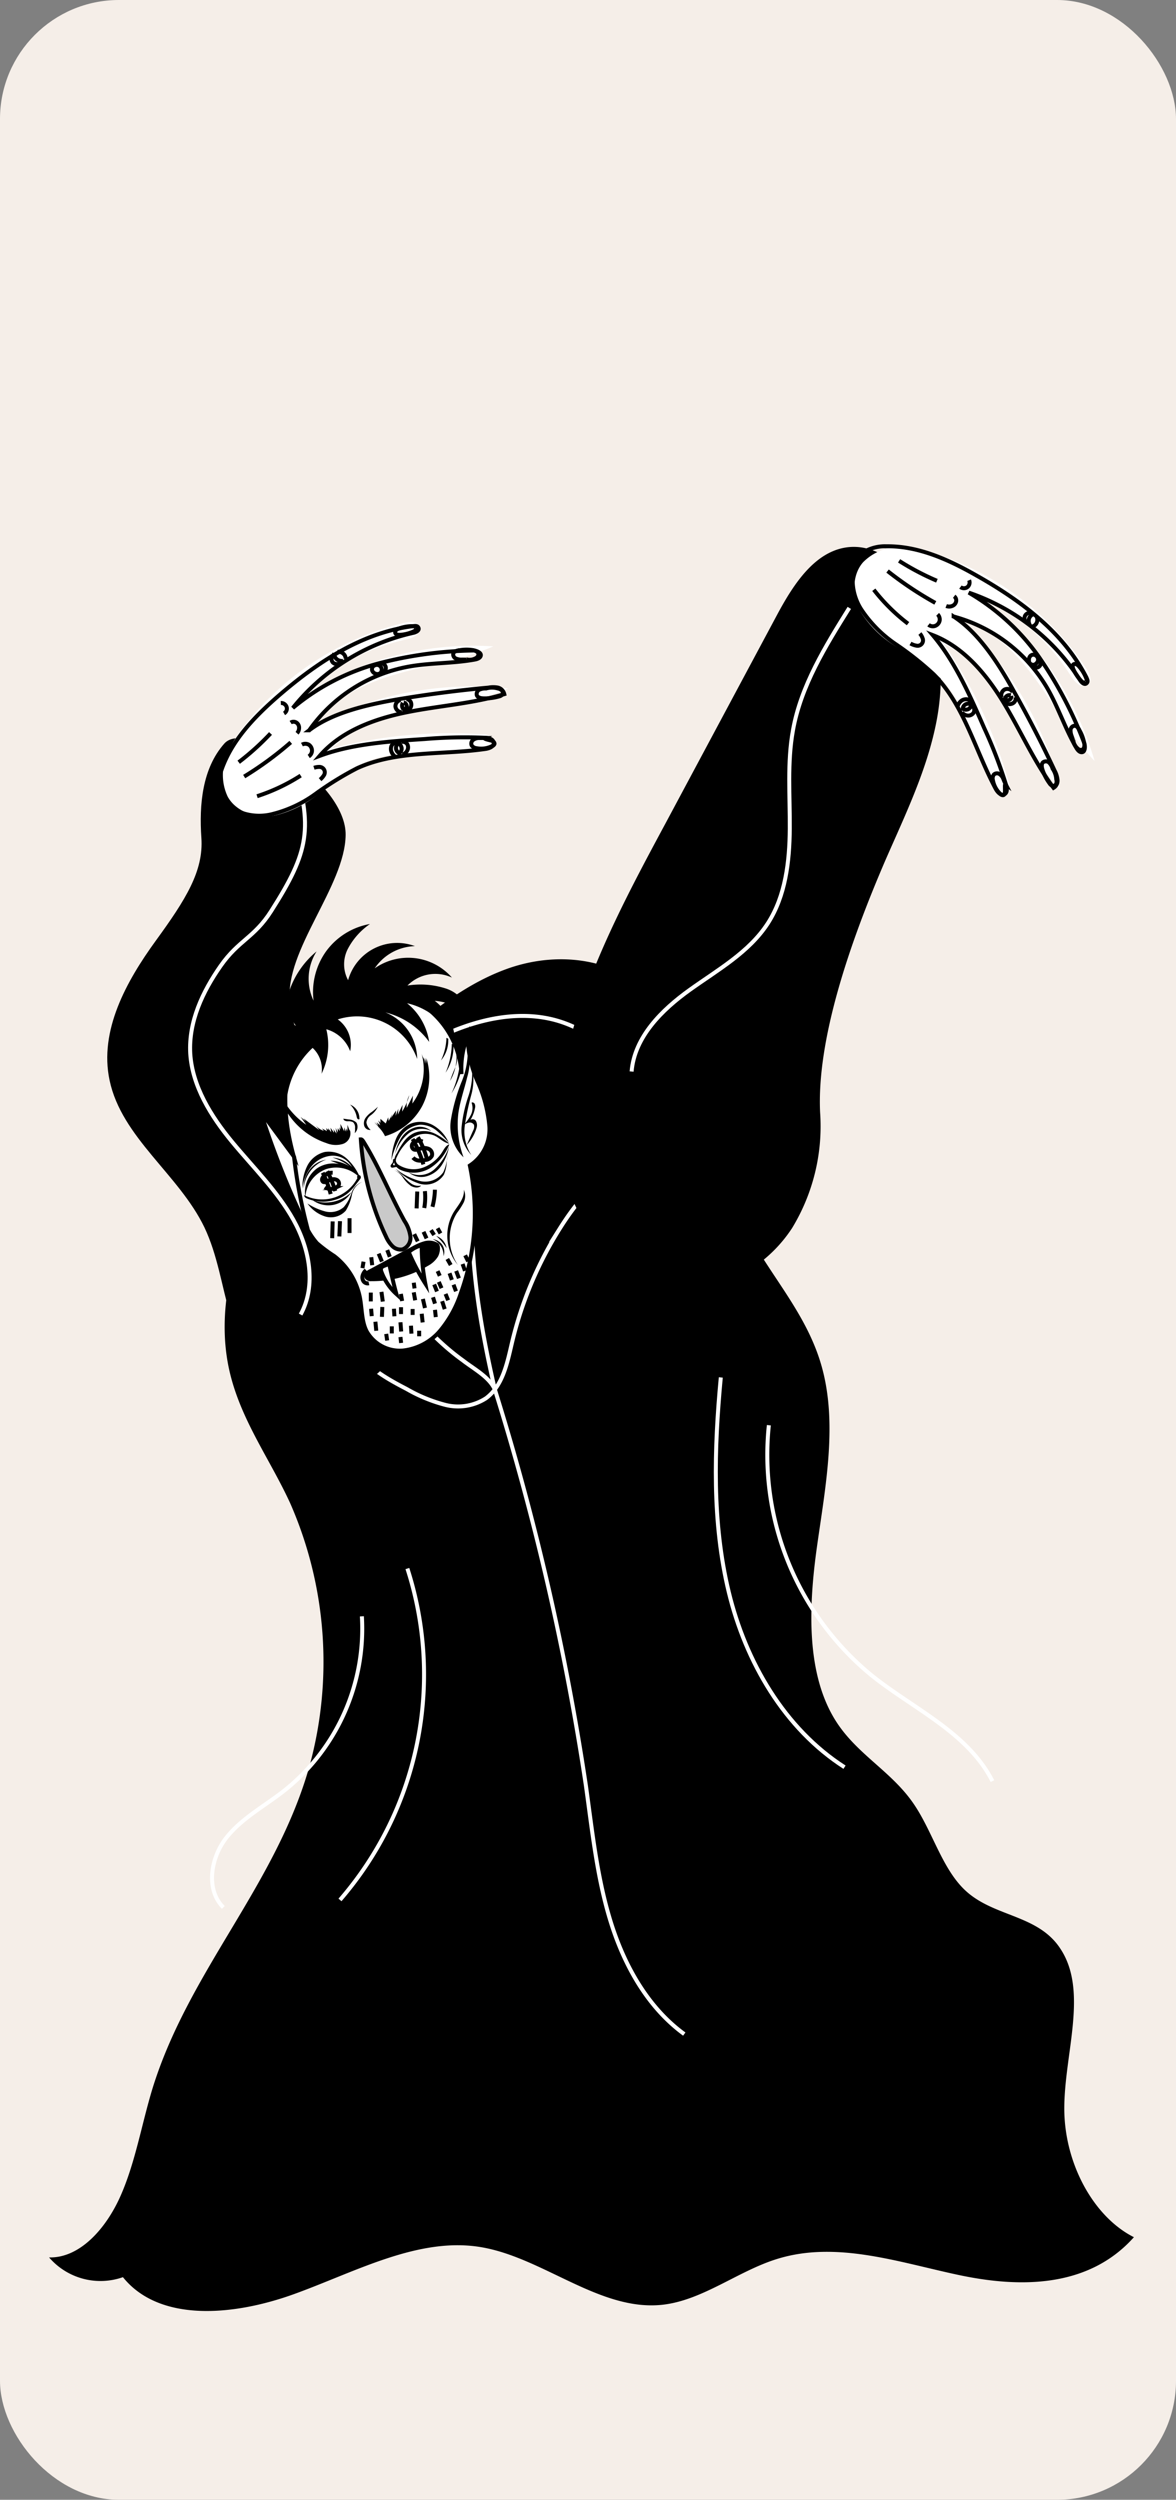 <svg xmlns="http://www.w3.org/2000/svg" viewBox="0 0 147.8 313.96"><rect x="0" y="0" width="147.8" height="313.96" fill="#808080" stroke="none"/><defs><style>.cls-1{fill:#f5eee8;}.cls-2,.cls-4{fill:none;}.cls-2{stroke:#fff;}.cls-2,.cls-3,.cls-4,.cls-5,.cls-6{stroke-miterlimit:10;stroke-width:0.5px;}.cls-3,.cls-7{fill:#fff;}.cls-3,.cls-4,.cls-5,.cls-6{stroke:#000;}.cls-6{fill:#c9c9c9;}</style></defs><g id="Capa_2" data-name="Capa 2"><g id="responsive"><rect class="cls-1" width="147.8" height="313.96" rx="14.95"/><path d="M15.45,286a8.52,8.52,0,0,1-9.28-2.48c3.83.1,7.15-3.57,9-7.77s2.64-9,4-13.46c4.59-14.82,15.56-25.57,19.75-40.57a49.52,49.52,0,0,0-2.46-32.95c-2.59-5.63-6.32-10.58-7.68-16.85-1.54-7.14.34-14.91,3.68-21s8-10.85,12.67-15.44c5.65-5.59,11.54-11.21,18.46-13.75s15.17-1.39,20.13,5.14c5.31,7,5.54,17.82,9.37,26.17,3,6.47,8.08,11.36,10.12,18.37,2.1,7.22.55,15.18-.52,22.75s-1.43,16.15,2.44,22.12c2.66,4.1,6.89,6.2,9.65,10.2,2.4,3.46,3.6,8.2,6.53,10.94,3.62,3.39,9.19,3,12,7.39,3.47,5.33.45,13.15.45,20s3.63,13.59,8.75,16.17c-5.74,6.43-14.41,6.36-22,4.75s-15.42-4.35-22.9-2c-4.87,1.52-9.3,5.16-14.31,5.73-7.87.89-15-5.91-22.84-7.23s-15.73,3.08-23.46,5.88S20,291.66,15.45,286Z"/><path class="cls-2" d="M86,255.47c-4.63-3.37-7.57-8.68-9.27-14.18s-2.29-11.28-3.09-17A330.31,330.31,0,0,0,62.2,174.53"/><path class="cls-2" d="M89.52,146.86c-3-2.5-7.51-2.46-11-.73s-6.09,4.87-8.17,8.18a47.52,47.52,0,0,0-6,14.31c-.6,2.56-1.16,5.44-3.28,7a6.49,6.49,0,0,1-5.08.83,19.4,19.4,0,0,1-4.88-2c-3-1.55-6.19-3.4-7.26-6.59-.76-2.28-.34-5.05-1.89-6.87a4.8,4.8,0,0,0-5.58-.95,8.73,8.73,0,0,0-4,4.45A41.86,41.86,0,0,1,54.2,130.76c5.19-2.72,11.41-4.28,16.89-2.22,3.61,1.35,6.5,4.1,9.21,6.86q5.28,5.37,10.15,11.11C90,146.74,89.61,146.93,89.52,146.86Z"/><path class="cls-2" d="M51.2,197a43.25,43.25,0,0,1-8.47,41.62"/><path class="cls-2" d="M45.48,203a26,26,0,0,1-9.61,21.78c-2.51,2-5.42,3.51-7.4,6s-2.67,6.52-.4,8.78"/><path class="cls-2" d="M90.59,173c-.84,9-1.12,18.18,1,26.95s7,17.16,14.55,22"/><path class="cls-2" d="M96.63,179a35.81,35.81,0,0,0,12.94,31.44c5.3,4.23,12.09,7.18,15.16,13.26"/><path class="cls-2" d="M59.33,151.06c-.24,8.23,1.2,16.25,2.87,23.47-.7-1.58-2.6-2.57-4-3.65a30,30,0,0,1-3.92-3.37,6.4,6.4,0,0,1-1.77-4.73"/><path d="M103.07,139.69a24.59,24.59,0,0,1-3.52,14.55c-2.76,4.23-7.44,7.33-12.46,7.46-7,.18-13.3-5.53-15.59-12.26s-1.3-14.19.76-21c2.68-8.82,7.06-17,11.42-25.1l14-26.15c2.07-3.85,4.85-8.19,9.19-8.49,3-.2,5.74,1.71,7.58,4.09,3.77,4.87,4.42,11.62,3.27,17.69s-3.88,11.71-6.36,17.37C106.57,118.92,102.66,130.74,103.07,139.69Z"/><path class="cls-2" d="M79.38,134.58c.36-4.34,3.79-7.74,7.31-10.26s7.45-4.71,9.81-8.35c2.23-3.46,2.73-7.76,2.76-11.89s-.34-8.3.4-12.36c1-5.59,4.08-10.56,7.08-15.37"/><path d="M43.44,104.86c-.07,6.46-7.71,14.51-7,20.93,1.26,10.93,11.2,19,14.44,29.52,1.57,5.06,1.39,10.89-1.65,15.21s-9.35,6.46-14,3.89c-3.37-1.85-5.23-5.59-6.3-9.26s-1.59-7.53-3.24-11c-3.2-6.65-10.41-11.27-11.92-18.48-1.32-6.23,2.09-12.41,5.83-17.55s6-8.72,5.71-12.89.11-8.71,2.88-11.84S43.52,98.4,43.44,104.86Z"/><path class="cls-2" d="M37.78,165.1c2-3.64,1.13-8.25-.9-11.89s-5.06-6.59-7.72-9.81-5-7-5.25-11.09c-.22-4,1.56-7.77,3.82-11s4.22-3.53,6.35-6.88c4.78-7.5,5.31-10.41,2.69-18.94"/><path class="cls-3" d="M47.73,124.47c-4.56-.44-8.9,2.94-10.67,7.19s-1.38,9.14-.14,13.57l-4.2-5.69a109.16,109.16,0,0,0,5.62,14.2,8.74,8.74,0,0,0,1.5,2.4A18.7,18.7,0,0,0,42,157.75,8.74,8.74,0,0,1,45.24,163c.27,1.42.2,3,.86,4.24a4.78,4.78,0,0,0,4.55,2.38,7.15,7.15,0,0,0,4.67-2.49,14.36,14.36,0,0,0,2.61-4.74,29.47,29.47,0,0,0,1.12-16,5.45,5.45,0,0,0,2.45-5A17.28,17.28,0,0,0,60,135.77a13.9,13.9,0,0,1-1.2-5.68,10.55,10.55,0,0,0-.79,4.81,11.24,11.24,0,0,0-3.37-7.44A10.37,10.37,0,0,0,47.73,124.47Z"/><path class="cls-4" d="M53.12,143.37a1.76,1.76,0,0,0-.72-.08.81.81,0,0,0-.58.4.51.51,0,0,0,.15.65c.24.15.55,0,.81-.06a1.5,1.5,0,0,1,1.06,0,.73.73,0,0,1,.44.88,1,1,0,0,1-.81.52,2.12,2.12,0,0,1-.83.08,1.06,1.06,0,0,1-.73-.37"/><path class="cls-4" d="M51.86,143.05a15.43,15.43,0,0,1,1.35,3.19"/><path class="cls-4" d="M52.52,142.83a11.38,11.38,0,0,1,1.21,3"/><path class="cls-4" d="M40.56,147.28a13.7,13.7,0,0,1,1,2.69"/><path class="cls-4" d="M41.13,147.1a14,14,0,0,1,1,2.49"/><path class="cls-4" d="M41.81,147.29a1.45,1.45,0,0,0-1.13.46.66.66,0,0,0-.2.35.35.35,0,0,0,.16.35.5.5,0,0,0,.41-.06,3.35,3.35,0,0,1,.62-.25.91.91,0,0,1,.65.05.53.53,0,0,1,.28.56c-.05.25-.31.39-.55.47a1.18,1.18,0,0,1-1.21-.13"/><path class="cls-4" d="M46,159.52a1.56,1.56,0,0,0-.41.64.9.9,0,0,0,.09.75.65.65,0,0,0,.68.26"/><path class="cls-5" d="M54.88,156.31a2,2,0,0,0-1.5-.17,6.15,6.15,0,0,0-1.42.61l-5.41,2.9a1.16,1.16,0,0,0-.44.32.44.44,0,0,0,0,.5.65.65,0,0,0,.54.19,13.43,13.43,0,0,0,7-1.89,3.07,3.07,0,0,0,1.18-1.08C55.08,157.22,55.14,156.47,54.88,156.31Z"/><path class="cls-3" d="M53.45,161.2a27.06,27.06,0,0,1-2.08-3.95A3.91,3.91,0,0,1,53,156.4,24.57,24.57,0,0,0,53.45,161.2Z"/><path class="cls-3" d="M48.89,158.63c-.24.35-.89.29-1,.69a.74.74,0,0,0,.06.44,7.06,7.06,0,0,0,1.87,2.76C49.46,161.24,49.18,159.94,48.89,158.63Z"/><path class="cls-6" d="M45.7,143.42c-.08-.12-.2-.33-.35-.32a33.4,33.4,0,0,0,3.18,12.25,3.83,3.83,0,0,0,.78,1.15,1.46,1.46,0,0,0,1.27.42,1.54,1.54,0,0,0,1-1.63,4.58,4.58,0,0,0-.75-1.95C49,150,47.65,146.57,45.7,143.42Z"/><path d="M37.2,128.84A9.14,9.14,0,0,0,33,127.67a11,11,0,0,1,3.31,1.94,6.12,6.12,0,0,0-3.13,7.15,6.71,6.71,0,0,1,3.92-5.15,6.11,6.11,0,0,0-1,6,10.36,10.36,0,0,1,3.19-6,3.66,3.66,0,0,1,1.12,3.25,8.19,8.19,0,0,0,.6-5.59,4.46,4.46,0,0,1,3,2.76,3.93,3.93,0,0,0-1.56-4A8,8,0,0,1,52.43,133a6.35,6.35,0,0,0-4-5.85,9.68,9.68,0,0,1,5.51,3.71A7.67,7.67,0,0,0,51.16,126a8.58,8.58,0,0,1,6,5,6.42,6.42,0,0,0-2.52-5.3,6.53,6.53,0,0,1,4.43,2.16,4.41,4.41,0,0,0-2.95-3.68,10.43,10.43,0,0,0-4.91-.4,4.93,4.93,0,0,1,5.59-1,7.32,7.32,0,0,0-9.71-1.16,6.31,6.31,0,0,1,5.06-2.79,6.4,6.4,0,0,0-8.4,4.28,4.23,4.23,0,0,1,0-4,8.67,8.67,0,0,1,2.75-3.06A8.67,8.67,0,0,0,41,119.46a8.78,8.78,0,0,0-1.59,6.22,6.41,6.41,0,0,1,.38-6.19,11,11,0,0,0-3.19,4.33A5,5,0,0,0,37.2,128.84Z"/><path d="M47,141.08a4.12,4.12,0,0,1,1.39,1.62,7.8,7.8,0,0,0,4.68-3.8,7.9,7.9,0,0,0,.52-6l0,.66-.21-.75c0,.33.09,1.1,0,.63-.08-.63-.14-.35-.4-1.11a7.16,7.16,0,0,1-1.16,6.27l.08-1-.78,1.54a2.8,2.8,0,0,1,.32-1.58,7.84,7.84,0,0,1-.9,2.05l.05-.84L50,140l.07-.75-.35.89.06-.67-.67,1,.23-.58-.5.9-.05-.46-.31.77-.67-.58,0,.5-.28-.3.26.62-.46-.39.22.42-.49-.45.53.62Z"/><path d="M44,142a1.4,1.4,0,0,1-.9,1.67,3.08,3.08,0,0,1-2.07-.1,9.34,9.34,0,0,1-6-6.18l1,1.6-.47-.92a9.57,9.57,0,0,0,2.93,3.2l-.71-1,.66.59-.31-.4,2,1.48-.49-.64a2.19,2.19,0,0,0,1.06.73l-.23-.3.62.33-.1-.38.29.28-.05-.27.41.52-.11-.57.45.62a.92.92,0,0,0-.2-.62l.52.74-.12-.73.27.6v-.56l.23.37,0-.49.15.3-.05-.71.49.93,0-.51.21.55.07-.41.12.35,0-.8C43.81,141.66,43.93,142,44,142Z"/><path d="M58.29,149.42c.13,1.06-.72,1.94-1.28,2.84a5.78,5.78,0,0,0,.54,6.62,6,6,0,0,1-.11-6.55,9.48,9.48,0,0,0,.82-1.27A1.9,1.9,0,0,0,58.29,149.42Z"/><path d="M54.38,155.64a2.21,2.21,0,0,1,1.36,2.14,1.62,1.62,0,0,0-.13-1.39A1.64,1.64,0,0,0,54.38,155.64Z"/><path d="M54.83,155.23a7.09,7.09,0,0,1,1.3,1.54A2,2,0,0,0,54.83,155.23Z"/><path d="M58.26,145.35a5.33,5.33,0,0,1-1.6-4.65,22.4,22.4,0,0,1,1.39-4.92,10,10,0,0,0,.66-5,8,8,0,0,1,0,4.54c-.36,1.49-.89,3-1.1,4.47A11.86,11.86,0,0,0,58.26,145.35Z"/><path d="M59.29,133.8a9.08,9.08,0,0,1-.42,3.86,17.46,17.46,0,0,0-.85,3.81,4.56,4.56,0,0,0,1.21,3.59,5.47,5.47,0,0,1-.81-3.72,33.17,33.17,0,0,1,.8-3.79A7.36,7.36,0,0,0,59.29,133.8Z"/><path d="M59.27,138.51a1.91,1.91,0,0,1-.1,1.53,5.47,5.47,0,0,1-.92,1.28,1.79,1.79,0,0,1,.68-.33.6.6,0,0,1,.64.29.94.94,0,0,1-.1.69l-.81,1.83a5.28,5.28,0,0,0,1.24-2.16,1.1,1.1,0,0,0-.07-.82.48.48,0,0,0-.71-.15,4.55,4.55,0,0,0,.58-1.51.77.77,0,0,0-.05-.54C59.56,138.47,59.31,138.4,59.27,138.51Z"/><path d="M56.39,143.5a4.7,4.7,0,0,0-2-2.2,3.33,3.33,0,0,0-2.89-.13,3.66,3.66,0,0,0-1.76,1.93,8,8,0,0,0-.54,2.61,10,10,0,0,1,1.11-2.87,3.3,3.3,0,0,1,2.5-1.58,3.23,3.23,0,0,1,2,.69A12.84,12.84,0,0,1,56.39,143.5Z"/><path d="M54.2,142.05a2.19,2.19,0,0,0-2.06-.44,3.11,3.11,0,0,0-1.71,1.32,5.37,5.37,0,0,0-.77,2,5.22,5.22,0,0,1,1.64-2.54A2.71,2.71,0,0,1,54.2,142.05Z"/><path d="M56.44,144a6.77,6.77,0,0,1-1.87,2.88,2.8,2.8,0,0,1-3.21.35,2.45,2.45,0,0,0,2.27.5,3.34,3.34,0,0,0,1.91-1.43A6.36,6.36,0,0,0,56.44,144Z"/><path d="M57.09,143.86a2.32,2.32,0,0,0-.89,1.58,5.47,5.47,0,0,1-.49,1.79,2.77,2.77,0,0,1-3,1.08,8.31,8.31,0,0,1-3-1.54,7.19,7.19,0,0,0,3,1.89,2.72,2.72,0,0,0,3.08-1.13,4.89,4.89,0,0,0,.37-1.82A2.45,2.45,0,0,1,57.09,143.86Z"/><path d="M52.92,148.9a1.6,1.6,0,0,1-1.28-.28,7.08,7.08,0,0,1-1-.91,3,3,0,0,0-1.1-.75,2.6,2.6,0,0,1,1.1.93,3.92,3.92,0,0,0,1,1.05C52.09,149.2,52.67,149.25,52.92,148.9Z"/><path d="M45.29,148a6.66,6.66,0,0,0-1.68-2.46,3.39,3.39,0,0,0-2.78-.86,3.33,3.33,0,0,0-2.22,1.76,6,6,0,0,0-.6,2.86,5.32,5.32,0,0,1,1.12-2.79,3.61,3.61,0,0,1,2.61-1.36,2.73,2.73,0,0,1,2.49,1.43,3.53,3.53,0,0,0-2.44-1.19,6.47,6.47,0,0,1,2.11,1.07,5,5,0,0,0-2.37-.69l2.27.9a3.65,3.65,0,0,0-3.93.05,3.72,3.72,0,0,0-1.49,3.66A4,4,0,0,1,41,146.83,4.1,4.1,0,0,1,45.29,148Z"/><path d="M41,145.65a4.18,4.18,0,0,0-2.83,3.59,3.68,3.68,0,0,1,.74-2.33A3.25,3.25,0,0,1,41,145.65Z"/><path d="M45.56,148.43a2.18,2.18,0,0,0-1.33,1.62,6,6,0,0,1-.77,2,2.51,2.51,0,0,1-2.57.74,4.33,4.33,0,0,1-2.25-1.64,7.61,7.61,0,0,0,2.24,1,2.57,2.57,0,0,0,2.32-.54,5.13,5.13,0,0,0,1-1.84A2.14,2.14,0,0,1,45.56,148.43Z"/><path d="M44.16,149.73a3.43,3.43,0,0,1-2.23,1.59,3.37,3.37,0,0,1-2.66-.6A4.65,4.65,0,0,0,44.16,149.73Z"/><path d="M47.49,139a6.53,6.53,0,0,1-.8.68,2.89,2.89,0,0,0-.75.73,1.19,1.19,0,0,0-.16,1,.74.74,0,0,0,.81.5,1.45,1.45,0,0,1-.54-.94,1.32,1.32,0,0,1,.59-.93A2.8,2.8,0,0,0,47.49,139Z"/><path d="M45.17,140.46A1.87,1.87,0,0,0,44,138.73a2.9,2.9,0,0,1,.82,1.49.86.86,0,0,0,.09.27.22.22,0,0,0,.24.09C45.19,140.54,45.2,140.39,45.17,140.46Z"/><path d="M44.58,142.32A1.08,1.08,0,0,0,44.8,141a1.45,1.45,0,0,0-.95-.4l-.69-.1c0,.23.31.33.54.33a1.25,1.25,0,0,1,.67.11.9.9,0,0,1,.25.75A2.3,2.3,0,0,1,44.58,142.32Z"/><path d="M57.84,133.1a11.77,11.77,0,0,1-1.1,4.23,9.4,9.4,0,0,0,1.35-3.51.85.85,0,0,0,0-.42A1,1,0,0,0,57.84,133.1Z"/><path d="M57.33,132.07a5.88,5.88,0,0,1-.77,3.69,18.61,18.61,0,0,1,.68-1.75A2.85,2.85,0,0,0,57.33,132.07Z"/><path d="M57,131.24a6.06,6.06,0,0,1-1,3.49,9.75,9.75,0,0,0,.78-3.61C56.82,131.1,57,131.18,57,131.24Z"/><path d="M56.34,130.52a3.93,3.93,0,0,1-.92,2.67,7.15,7.15,0,0,0,.69-2.84C56.29,130.39,56.43,130.59,56.34,130.52Z"/><path d="M56.46,143.64a6.67,6.67,0,0,0-2-1.35,3.16,3.16,0,0,0-2.38,0,3.32,3.32,0,0,0-1.31,1.07,9.43,9.43,0,0,0-.88,1.46,1.78,1.78,0,0,0-.31,1.36,1.44,1.44,0,0,0,.74.74,4,4,0,0,0,3.72-.2,6,6,0,0,0,2.43-3c-.4.13-.63.54-.85.9a4.84,4.84,0,0,1-2.39,2,3.52,3.52,0,0,1-3.05-.27.83.83,0,0,1-.43-.53,1,1,0,0,1,.13-.52A6.16,6.16,0,0,1,51.67,143a3,3,0,0,1,2.84-.41C55.19,142.86,55.7,143.5,56.46,143.64Z"/><path d="M49.38,145.61a.62.62,0,0,1-.08.48,1.18,1.18,0,0,0-.17.22.23.23,0,0,0,0,.26c.07.11.23.09.35.06l.61-.13a.44.44,0,0,0-.43-.16c-.08,0-.18,0-.24,0a.14.14,0,0,1,0-.14.57.57,0,0,1,.08-.13,1.29,1.29,0,0,0,.17-.33s0-.11,0-.15a.13.13,0,0,0-.21,0C49.38,145.65,49.37,145.74,49.38,145.61Z"/><path d="M44.93,147.94a5,5,0,0,1-6.71,2.16c0,.17.13.32.29.39a5.13,5.13,0,0,0,3.54.22,4.42,4.42,0,0,0,1.85-1,7.44,7.44,0,0,0,.83-.94l.49-.63a.91.91,0,0,0,.11-.16.33.33,0,0,0-.06-.33.24.24,0,0,0-.32,0C44.86,147.76,44.85,147.91,44.93,147.94Z"/><path class="cls-4" d="M43.93,153l0,1.86"/><path class="cls-4" d="M42.73,153.37l-.08,1.92"/><path class="cls-4" d="M41.81,153.4l-.06,2.11"/><path class="cls-4" d="M52.44,149.65l-.08,2.12"/><path class="cls-4" d="M53.4,149.6a7.53,7.53,0,0,1-.08,2.12"/><path class="cls-4" d="M54.66,149.42a9.22,9.22,0,0,1-.31,2.15"/><path class="cls-4" d="M52.06,155l.44.91"/><path class="cls-4" d="M53.23,154.71l.38.83"/><path class="cls-4" d="M54.17,154.5l.39.61"/><path class="cls-4" d="M55,154.26l.36.65"/><path class="cls-4" d="M48.67,157l.32.85"/><path class="cls-4" d="M47.59,157.45l.41,1"/><path class="cls-4" d="M46.66,157.9l.12,1"/><path class="cls-4" d="M45.69,158.46l-.14.81"/><path class="cls-4" d="M46.6,162.34v1.11"/><path class="cls-4" d="M47.94,162.25l.17,1.22"/><path class="cls-4" d="M46.64,164.37l.08.93"/><path class="cls-4" d="M48.05,164.15,48,165.39"/><path class="cls-4" d="M47.18,166l.11,1.14"/><path class="cls-4" d="M48.54,167.53l.12.83"/><path class="cls-4" d="M49.24,166.58v.89"/><path class="cls-4" d="M50.33,166.07l.09,1.16"/><path class="cls-4" d="M50.33,167.92l.08.75"/><path class="cls-4" d="M49.51,164.37l.06.95"/><path class="cls-4" d="M50.4,164.18l0,.86"/><path class="cls-4" d="M50.38,162.51l.16.89"/><path class="cls-4" d="M52,162.31l.18,1"/><path class="cls-4" d="M52,161.1l.1.72"/><path class="cls-4" d="M53.15,163.14l.26,1.14"/><path class="cls-4" d="M51.86,164.4l0,.75"/><path class="cls-4" d="M53,165l.12,1.09"/><path class="cls-4" d="M51.65,166.5l.06,1"/><path class="cls-4" d="M52.68,167.13v.7"/><path class="cls-4" d="M54.67,164.51l.1.91"/><path class="cls-4" d="M54.42,162.93l.25.8"/><path class="cls-4" d="M54.57,161.32l.35.88"/><path class="cls-4" d="M55.15,161l.34.79"/><path class="cls-4" d="M55,159.64l.27.6"/><path class="cls-4" d="M56,162.51l.32.8"/><path class="cls-4" d="M55.57,163.42l.32,1"/><path class="cls-4" d="M57,161.35l.31.83"/><path class="cls-4" d="M56.5,159.91l.29.84"/><path class="cls-4" d="M56.22,158.12l.43.76"/><path class="cls-4" d="M57.33,159.62l.35.93"/><path class="cls-4" d="M58.14,158.75l.3.86"/><path class="cls-4" d="M58.46,157.66l.38.76"/><path class="cls-4" d="M36.94,145.17a63,63,0,0,0,1.74,9.24"/><path class="cls-7" d="M28.62,100.06c1.07,1.94,3.61,2.74,5.81,2.39a13.46,13.46,0,0,0,5.88-3,27.39,27.39,0,0,1,5.51-3.7c4.45-1.94,9.63-.74,14.47-1.34.92-.11,2.12-.82,1.67-1.63a1.51,1.51,0,0,0-1.3-.55A58.64,58.64,0,0,0,41.72,94c2.76-2.81,6.75-4,10.64-4.78s7.9-1.16,11.51-2.75A42.24,42.24,0,0,0,39.4,91.16c2.36-3.45,6.43-5.34,10.47-6.51S58.14,82.87,62,81.18A39.51,39.51,0,0,0,37.21,88a27.44,27.44,0,0,1,13.66-7.65,3.31,3.31,0,0,0,1.37-.52,1,1,0,0,0,.34-1.3c-.32-.52-1.1-.46-1.71-.32a36.22,36.22,0,0,0-20.18,13,13,13,0,0,0-2.48,4.55A6.37,6.37,0,0,0,28.62,100.06Z"/><path class="cls-4" d="M28.29,100.91a6.72,6.72,0,0,0,5.8,1.37,15.68,15.68,0,0,0,5.55-2.56,40.2,40.2,0,0,1,5.23-3.23c5-2.29,10.74-1.64,16.17-2.43.47-.07,1.07-.31,1-.78s-.61-.59-1.05-.62a60.74,60.74,0,0,0-7.63.16c-4.52.29-9.2.62-13.19,2.12,2.71-3.13,6.85-4.65,10.93-5.48s8.29-1.08,12.28-2.28a1.1,1.1,0,0,0-.79-.82,3.23,3.23,0,0,0-1.2,0q-5.59.51-11.14,1.43c-4.11.7-8.45,1.7-11.39,3.93a19.55,19.55,0,0,1,12.52-8c2.73-.49,5.55-.38,8.28-.88.34-.06.75-.21.77-.55s-.58-.6-1-.59a50.21,50.21,0,0,0-12,1.66,28.07,28.07,0,0,0-10.63,5.56,26.92,26.92,0,0,1,15.16-9.44c.33-.07.76-.3.64-.61s-.43-.26-.68-.23c-6.34.78-11.92,4.46-16.74,8.6-3.05,2.63-6,5.63-7.33,9.42a5.25,5.25,0,0,0-.35,2.5A4,4,0,0,0,28.29,100.91Z"/><path class="cls-4" d="M32.31,100a23.5,23.5,0,0,0,5.48-2.59"/><path class="cls-4" d="M30.69,97.53a42.45,42.45,0,0,0,5.85-4.29"/><path class="cls-4" d="M30,95.73a32.34,32.34,0,0,0,4-3.61"/><path class="cls-4" d="M35.7,89.6a.7.7,0,0,0,.32-.82.74.74,0,0,0-.73-.49"/><path class="cls-4" d="M37.33,92.09a1,1,0,0,0,.26-.69.78.78,0,0,0-.34-.65.67.67,0,0,0-.72,0"/><path class="cls-4" d="M38.8,95a.87.87,0,0,0,.41-.73.9.9,0,0,0-.41-.75.91.91,0,0,0-.85,0"/><path class="cls-4" d="M40.23,97.92a2.43,2.43,0,0,0,.51-.6.68.68,0,0,0-.61-1,2.19,2.19,0,0,0-.67.11"/><path class="cls-4" d="M49.78,93.25a.77.77,0,0,0-.58.44,1,1,0,0,0,0,.73,1.4,1.4,0,0,0,.45.6"/><path class="cls-4" d="M50.58,94.77a1,1,0,0,0,.61-.52.83.83,0,0,0,0-.78.7.7,0,0,0-.73-.29"/><path class="cls-4" d="M50.13,93.25a.93.93,0,0,0-.36.62.7.7,0,0,0,.41.71.64.64,0,0,0,.3-.54C50.49,93.83,50.37,93.62,50.13,93.25Z"/><path class="cls-4" d="M50.5,89.45a.82.82,0,0,1-.8-.7.8.8,0,0,1,.65-.83"/><path class="cls-4" d="M50.84,89.17a.61.61,0,0,1-.29-.4.64.64,0,0,1,.08-.49"/><path class="cls-4" d="M51.14,89.3a1,1,0,0,0,.48-.47.79.79,0,0,0,0-.67.67.67,0,0,0-.55-.35"/><path class="cls-4" d="M50.72,89.15a.47.47,0,0,0,.4-.45.48.48,0,0,0-.39-.46"/><path class="cls-4" d="M47.09,83.57a.52.52,0,0,0-.3.69.72.72,0,0,0,.42.36.62.62,0,0,0,.62-.11.61.61,0,0,0-.74-.94Z"/><path class="cls-4" d="M48.14,84.47a.63.63,0,0,0,.33-.73.66.66,0,0,0-.68-.46"/><path class="cls-4" d="M41.82,82.29a.71.71,0,0,0,0,.9.73.73,0,0,0,.91.1"/><path class="cls-4" d="M43.12,83a1,1,0,0,1-.82-.23A.92.92,0,0,1,42,82"/><path class="cls-4" d="M43.45,82.75a.88.88,0,0,0-.31-.66.9.9,0,0,0-.7-.22"/><path class="cls-4" d="M52.14,78.65a4.87,4.87,0,0,0-2,.29,1,1,0,0,0-.36.2.39.39,0,0,0-.1.37c.09.21.37.24.6.22a4.81,4.81,0,0,0,1.64-.4.59.59,0,0,0,.28-.18.28.28,0,0,0,.07-.31C52.24,78.68,52,78.65,52.14,78.65Z"/><path class="cls-4" d="M58.65,82.82a1.58,1.58,0,0,0,1.13-.15.6.6,0,0,0,.35-.47c0-.28-.3-.46-.58-.53a5,5,0,0,0-1.81,0,1.73,1.73,0,0,0-.45.1.57.57,0,0,0-.32.31.56.56,0,0,0,.31.62,1.66,1.66,0,0,0,.74.14C58.51,82.85,59,82.86,58.65,82.82Z"/><path class="cls-4" d="M61.09,86.47a1.82,1.82,0,0,0-.84.15.61.61,0,0,0-.32.71c.12.29.49.37.81.38a6.3,6.3,0,0,0,2-.25.64.64,0,0,0,.42-.28.45.45,0,0,0-.12-.5,1.13,1.13,0,0,0-.5-.22A2.6,2.6,0,0,0,61.09,86.47Z"/><path class="cls-4" d="M60.94,92.69c-.26,0-.51,0-.77,0a1.26,1.26,0,0,0-.71.24.58.58,0,0,0-.18.69.81.81,0,0,0,.62.35,3.12,3.12,0,0,0,2-.29.4.4,0,0,0,.25-.26c0-.19-.17-.32-.35-.39C61.28,92.9,60.77,92.79,60.94,92.69Z"/><path class="cls-7" d="M108.47,70.62C107,72.3,107.12,75,108.2,76.9A13.52,13.52,0,0,0,113,81.43a28,28,0,0,1,5.36,3.91c3.34,3.53,4,8.81,6.18,13.15.42.83,1.49,1.72,2.1,1a1.54,1.54,0,0,0,.08-1.41,58.62,58.62,0,0,0-8.1-17.21c3.57,1.64,6.08,5,8.11,8.37s3.77,7,6.5,9.89A42.19,42.19,0,0,0,120.5,77.74c4,1,7.22,4.23,9.69,7.63s4.48,7.17,7.38,10.21a39.5,39.5,0,0,0-14.86-21,27.44,27.44,0,0,1,11.83,10.24,3.37,3.37,0,0,0,1,1.12,1,1,0,0,0,1.33-.12c.39-.49.07-1.2-.27-1.73a36.25,36.25,0,0,0-19.07-14.55,13.23,13.23,0,0,0-5.12-.79A6.38,6.38,0,0,0,108.47,70.62Z"/><path class="cls-4" d="M107.55,70.6a6.79,6.79,0,0,0,.69,5.93,15.89,15.89,0,0,0,4.3,4.35,40.24,40.24,0,0,1,4.81,3.81c3.85,3.89,5.2,9.55,7.79,14.38.23.42.66.9,1.08.69s.35-.77.22-1.19a56.83,56.83,0,0,0-2.74-7.12c-1.81-4.16-3.72-8.44-6.48-11.69,3.86,1.49,6.7,4.86,8.87,8.42s3.84,7.43,6.32,10.77a1.06,1.06,0,0,0,.5-1,3.15,3.15,0,0,0-.36-1.15c-1.58-3.39-3.3-6.73-5.14-10-2-3.63-4.46-7.36-7.56-9.37a19.54,19.54,0,0,1,11.77,9c1.39,2.41,2.25,5.09,3.65,7.49.17.3.45.63.78.54s.37-.76.2-1.18a50.15,50.15,0,0,0-5.66-10.75,28.22,28.22,0,0,0-8.84-8.1,26.86,26.86,0,0,1,14,11c.18.29.54.62.8.39s.09-.48,0-.72c-2.89-5.69-8.26-9.68-13.79-12.8-3.51-2-7.33-3.74-11.35-3.69a5.23,5.23,0,0,0-2.47.52A4,4,0,0,0,107.55,70.6Z"/><path class="cls-4" d="M109.82,74.07a23.44,23.44,0,0,0,4.3,4.26"/><path class="cls-4" d="M111.55,71.72a44.25,44.25,0,0,0,6,4"/><path class="cls-4" d="M113,70.44a32.58,32.58,0,0,0,4.75,2.5"/><path class="cls-4" d="M120.71,73.73a.72.72,0,0,0,.88,0,.74.74,0,0,0,.21-.86"/><path class="cls-4" d="M118.92,76.11a1,1,0,0,0,.74,0,.79.79,0,0,0,.5-.54.65.65,0,0,0-.24-.68"/><path class="cls-4" d="M116.7,78.47a.86.86,0,0,0,.83.14.9.9,0,0,0,.56-.64.9.9,0,0,0-.25-.81"/><path class="cls-4" d="M114.43,80.82a2.28,2.28,0,0,0,.74.27.68.68,0,0,0,.78-.93,1.75,1.75,0,0,0-.34-.59"/><path class="cls-4" d="M122.07,88.2a.73.73,0,0,0-.61-.38,1,1,0,0,0-.69.24,1.41,1.41,0,0,0-.41.63"/><path class="cls-4" d="M120.91,89.48a1,1,0,0,0,.7.39.8.8,0,0,0,.72-.31.71.71,0,0,0,0-.78"/><path class="cls-4" d="M122.19,88.54a.89.89,0,0,0-.71-.13A.68.68,0,0,0,121,89a.65.65,0,0,0,.6.1C121.77,89.07,121.93,88.89,122.19,88.54Z"/><path class="cls-4" d="M125.89,87.59a.82.82,0,0,1,.39-1,.8.8,0,0,1,1,.33"/><path class="cls-4" d="M126.27,87.82a.65.65,0,0,1,.28-.42.64.64,0,0,1,.49-.08"/><path class="cls-4" d="M126.25,88.14a.9.9,0,0,0,.61.29.78.78,0,0,0,.61-.24.66.66,0,0,0,.15-.64"/><path class="cls-4" d="M126.25,87.7a.46.46,0,0,0,.55.22.47.47,0,0,0,.3-.52"/><path class="cls-4" d="M130.25,82.38a.53.53,0,0,0-.75,0,.71.71,0,0,0-.18.52.53.53,0,0,0,.92.42A.61.61,0,0,0,130.25,82.38Z"/><path class="cls-4" d="M129.77,83.68a.64.64,0,0,0,.8.06.67.67,0,0,0,.2-.8"/><path class="cls-4" d="M129.67,77a.71.71,0,0,0-.84.33.73.73,0,0,0,.22.89"/><path class="cls-4" d="M129.42,78.46a.92.92,0,0,1-.06-.84.88.88,0,0,1,.65-.52"/><path class="cls-4" d="M129.79,78.68a.89.89,0,0,0,.48-1.25"/><path class="cls-4" d="M136.61,85.46a4.94,4.94,0,0,0-1-1.76,1,1,0,0,0-.31-.26.35.35,0,0,0-.38,0c-.17.15-.1.43,0,.64a5.11,5.11,0,0,0,.94,1.41.73.73,0,0,0,.26.2.33.33,0,0,0,.32,0C136.61,85.56,136.56,85.34,136.61,85.46Z"/><path class="cls-4" d="M134.89,93a1.58,1.58,0,0,0,.54,1,.57.57,0,0,0,.56.17c.26-.09.32-.44.29-.72a5,5,0,0,0-.6-1.71,1.44,1.44,0,0,0-.25-.39.54.54,0,0,0-.4-.2.57.57,0,0,0-.48.51,1.89,1.89,0,0,0,.12.74C134.83,92.88,135,93.37,134.89,93Z"/><path class="cls-4" d="M132.29,96.54a1.81,1.81,0,0,0-.42-.74.6.6,0,0,0-.78-.06c-.23.21-.17.59-.08.89a6,6,0,0,0,.91,1.77.69.69,0,0,0,.41.31.44.44,0,0,0,.42-.29,1,1,0,0,0,0-.55A2.58,2.58,0,0,0,132.29,96.54Z"/><path class="cls-4" d="M126.4,98.51a6.21,6.21,0,0,1-.31-.7,1.26,1.26,0,0,0-.47-.59.58.58,0,0,0-.71.06.83.83,0,0,0-.12.71,3.12,3.12,0,0,0,.94,1.73.41.41,0,0,0,.33.15c.18,0,.24-.27.24-.46C126.32,98.9,126.24,98.39,126.4,98.51Z"/></g></g></svg>
